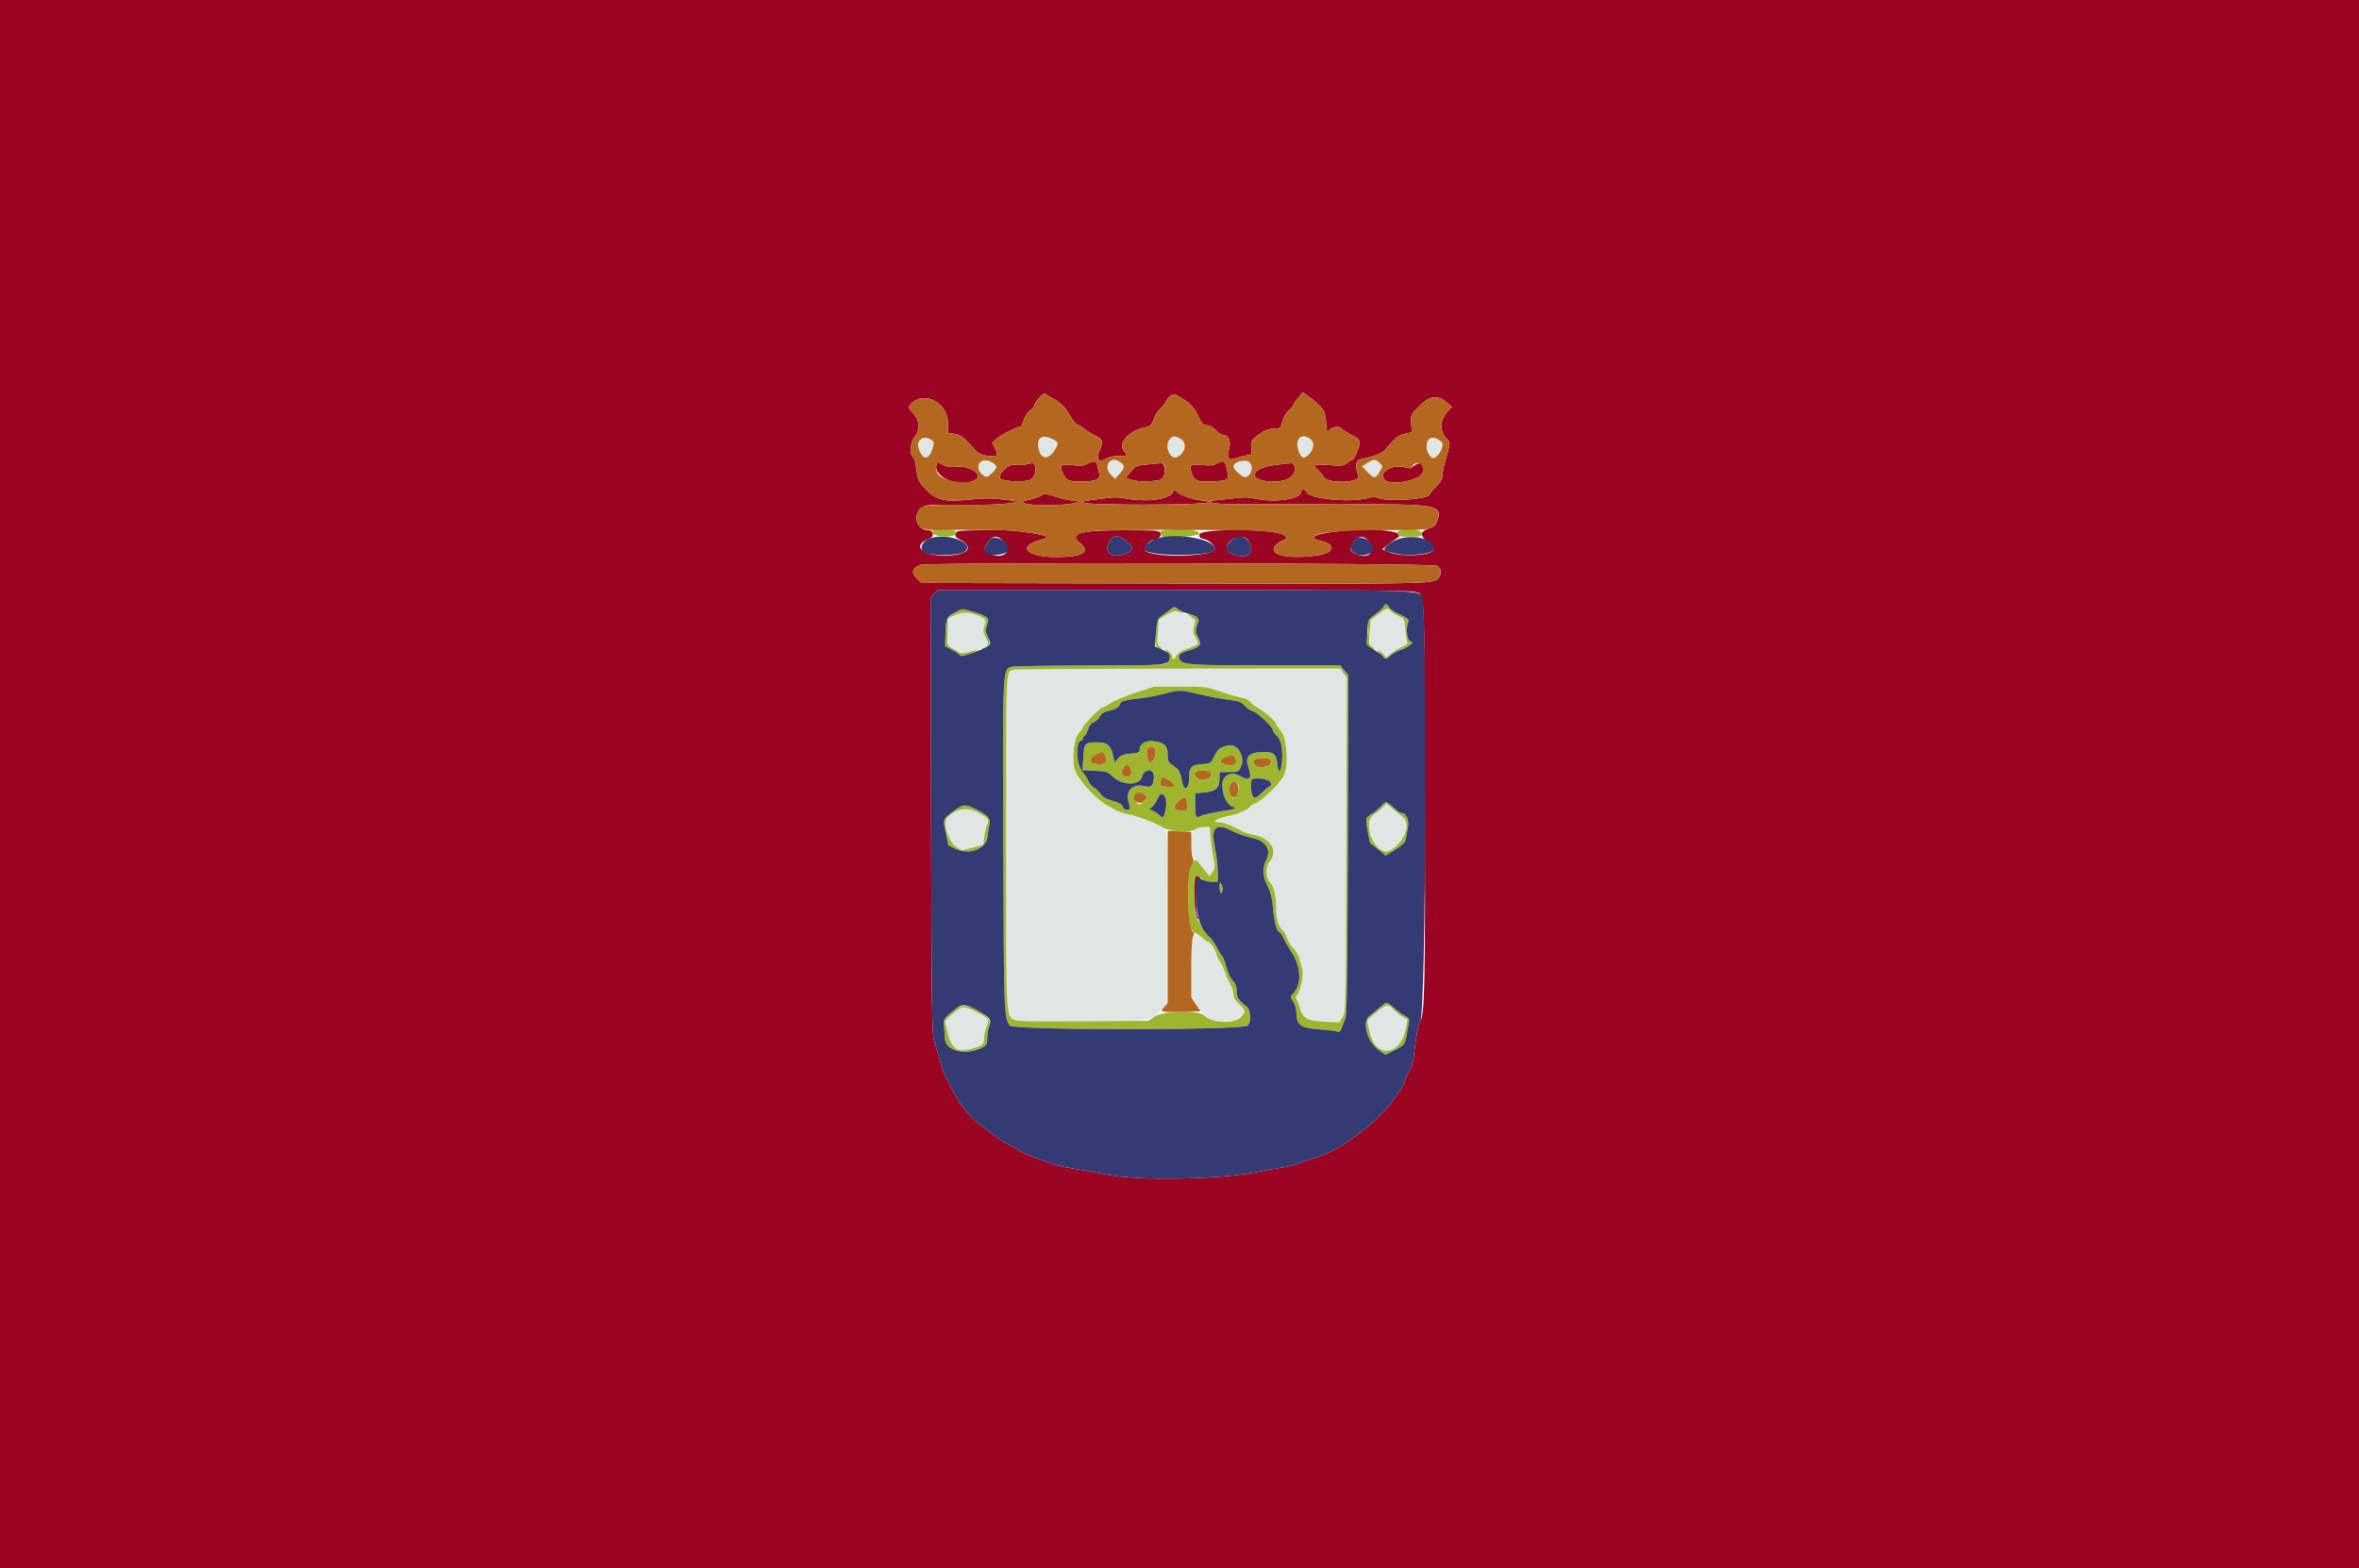 <svg id="svg" version="1.1" xmlns="http://www.w3.org/2000/svg" xmlns:xlink="http://www.w3.org/1999/xlink" width="400" height="266" viewBox="0, 0, 400,266"><g id="svgg"><path id="path0" d="M0.000 133.067 L 0.000 266.134 200.000 266.134 L 400.000 266.134 400.000 133.067 L 400.000 0.000 200.000 0.000 L 0.000 0.000 0.000 133.067 M178.447 67.536 C 179.822 68.233,180.738 69.160,181.532 70.660 C 181.883 71.321,182.409 71.937,182.701 72.029 C 182.994 72.120,183.577 72.483,183.998 72.834 C 184.418 73.185,185.157 73.638,185.639 73.840 C 186.942 74.384,187.141 74.963,186.494 76.333 C 185.773 77.861,186.275 78.617,187.484 77.825 C 187.934 77.530,188.744 77.345,189.643 77.333 C 191.291 77.309,191.254 77.345,190.552 76.453 C 189.517 75.137,191.318 73.145,194.141 72.485 C 195.069 72.269,195.254 72.093,195.628 71.083 C 195.862 70.448,196.294 69.733,196.588 69.495 C 196.881 69.257,197.382 68.625,197.701 68.090 C 198.311 67.069,198.909 66.681,199.425 66.973 C 201.691 68.254,202.320 68.847,203.105 70.442 C 203.813 71.880,204.035 72.122,204.644 72.122 C 205.088 72.122,205.644 72.423,206.121 72.921 C 206.542 73.360,207.030 73.719,207.206 73.719 C 208.289 73.719,208.776 74.684,208.411 76.107 C 207.945 77.923,208.197 78.182,209.873 77.610 C 210.570 77.373,211.403 77.179,211.725 77.179 C 212.259 77.179,212.298 77.077,212.178 76.012 C 212.034 74.730,212.196 74.495,214.050 73.303 C 214.684 72.896,215.451 72.655,216.109 72.655 C 217.131 72.655,217.166 72.623,217.461 71.453 C 217.648 70.708,218.054 70.007,218.529 69.608 C 218.950 69.253,219.295 68.840,219.295 68.689 C 219.295 68.538,219.663 67.995,220.114 67.482 L 220.933 66.549 221.743 67.140 C 224.294 69.004,224.717 69.593,224.835 71.445 C 224.955 73.328,224.988 73.387,225.587 72.788 C 226.042 72.333,227.164 72.254,227.415 72.660 C 227.507 72.809,228.150 73.219,228.845 73.570 C 230.759 74.541,230.844 74.726,230.173 76.479 C 229.858 77.303,229.486 77.977,229.346 77.977 C 229.207 77.977,228.780 78.223,228.399 78.523 C 227.781 79.009,227.479 79.049,225.641 78.889 C 223.006 78.659,222.425 78.839,223.380 79.590 C 223.759 79.888,224.223 80.455,224.412 80.851 C 225.009 82.101,230.847 81.941,230.332 80.688 C 229.729 79.222,229.859 78.050,230.641 77.904 C 232.841 77.494,234.371 76.884,234.945 76.190 C 236.590 74.203,237.089 73.803,238.220 73.563 L 239.388 73.317 239.300 71.835 C 239.214 70.396,239.246 70.318,240.391 69.139 C 242.394 67.078,243.665 66.864,245.372 68.301 L 246.182 68.983 245.407 69.866 C 244.020 71.445,244.052 73.156,245.495 74.599 C 245.944 75.047,245.929 75.163,244.988 78.501 C 244.762 79.301,244.578 80.299,244.578 80.718 C 244.578 81.253,244.261 81.792,243.513 82.533 C 242.927 83.112,242.448 83.687,242.448 83.810 C 242.448 84.661,235.451 85.165,233.672 84.443 C 233.231 84.264,232.702 84.263,232.075 84.441 C 229.070 85.295,221.978 84.626,221.525 83.445 C 221.324 82.921,220.625 82.907,220.625 83.427 C 220.625 84.588,216.532 85.248,213.174 84.630 C 211.172 84.261,211.331 84.262,208.383 84.602 C 207.139 84.746,205.882 84.875,205.589 84.888 L 205.057 84.913 205.589 85.238 C 205.988 85.481,208.624 85.547,216.101 85.500 C 221.590 85.466,226.560 85.446,227.146 85.455 C 227.731 85.465,230.905 85.494,234.198 85.519 C 243.417 85.590,244.550 85.904,243.766 88.171 C 243.433 89.133,243.223 89.338,242.249 89.646 C 240.738 90.124,240.716 90.886,242.181 91.965 C 242.765 92.396,243.214 92.916,243.179 93.121 C 242.985 94.230,237.618 94.561,235.427 93.599 L 234.394 93.145 235.427 92.324 C 235.995 91.872,236.624 91.411,236.823 91.299 C 239.433 89.838,230.522 89.290,224.152 90.520 C 222.529 90.833,222.296 91.405,223.685 91.666 C 226.601 92.213,226.430 93.730,223.402 94.180 C 217.230 95.098,213.757 93.584,217.544 91.625 L 218.322 91.223 217.701 90.754 C 216.235 89.649,203.534 89.566,203.378 90.661 C 203.313 91.119,203.471 91.274,204.160 91.425 C 205.024 91.615,205.963 92.464,205.979 93.071 C 206.018 94.494,194.638 94.660,194.094 93.244 C 193.912 92.770,195.000 91.550,195.604 91.550 C 196.316 91.550,196.987 90.918,196.798 90.426 C 196.654 90.052,196.173 89.974,193.789 89.940 C 183.557 89.796,180.884 90.327,183.081 92.067 C 185.030 93.611,183.614 94.466,179.108 94.466 C 173.992 94.466,172.361 92.650,176.482 91.541 C 177.048 91.388,177.512 91.205,177.512 91.134 C 177.512 90.632,171.976 89.843,168.729 89.882 C 162.428 89.957,162.130 89.985,161.991 90.515 C 161.894 90.885,162.070 91.139,162.615 91.421 C 165.398 92.860,164.159 94.212,160.057 94.212 C 156.125 94.212,154.607 92.477,157.564 91.361 C 158.427 91.035,158.404 89.953,157.533 89.953 C 155.432 89.953,154.610 87.382,156.307 86.121 C 157.024 85.588,157.333 85.565,163.093 85.619 C 166.788 85.654,169.851 85.554,170.991 85.361 L 172.854 85.047 170.193 84.719 C 168.179 84.471,166.885 84.462,164.870 84.683 C 160.364 85.178,158.846 84.876,157.145 83.148 C 155.747 81.727,155.613 81.426,155.291 78.982 C 155.200 78.290,155.020 77.658,154.890 77.578 C 154.173 77.135,154.301 75.089,155.111 74.070 C 156.090 72.838,155.964 71.253,154.790 70.027 C 153.893 69.091,153.911 68.828,154.923 68.107 C 157.291 66.421,160.745 68.610,160.745 71.797 L 160.745 73.406 161.870 73.596 C 162.973 73.783,163.196 73.959,165.450 76.414 C 165.912 76.918,166.470 77.164,167.449 77.294 C 169.141 77.518,169.392 77.281,168.743 76.071 L 168.232 75.116 168.946 74.440 C 169.625 73.796,172.380 72.389,172.960 72.389 C 173.109 72.389,173.380 71.896,173.560 71.294 C 173.748 70.665,174.206 69.965,174.635 69.647 C 175.046 69.343,175.383 68.942,175.383 68.755 C 175.383 68.260,177.033 66.458,177.220 66.748 C 177.307 66.884,177.859 67.238,178.447 67.536 M158.794 78.819 C 158.232 80.966,162.750 82.786,165.280 81.432 C 166.919 80.554,164.407 78.827,161.997 79.174 C 161.175 79.292,160.619 79.201,159.901 78.829 C 158.949 78.335,158.920 78.335,158.794 78.819 M184.330 78.680 C 183.762 78.988,183.196 79.049,182.138 78.916 C 179.854 78.631,179.566 78.816,180.174 80.176 C 180.762 81.488,181.113 81.660,183.260 81.685 C 185.483 81.710,186.658 81.286,186.439 80.538 C 186.348 80.228,186.202 79.584,186.116 79.108 C 185.938 78.133,185.523 78.034,184.330 78.680 M206.254 78.648 C 205.766 78.931,205.121 78.991,203.827 78.874 C 201.810 78.691,201.632 78.826,202.057 80.213 C 202.473 81.568,203.018 81.786,205.636 81.649 C 208.325 81.508,208.420 81.429,208.061 79.641 C 207.756 78.124,207.450 77.955,206.254 78.648 M240.186 78.754 C 239.747 78.986,239.351 79.255,239.307 79.352 C 239.262 79.449,238.843 79.415,238.375 79.277 C 236.168 78.623,233.689 80.049,234.769 81.350 C 235.687 82.457,240.833 81.498,241.220 80.147 C 241.610 78.787,241.192 78.224,240.186 78.754 M173.919 78.768 C 173.480 78.876,172.622 78.907,172.013 78.837 C 171.003 78.721,169.528 80.009,169.528 81.007 C 169.528 81.549,172.686 81.848,174.440 81.471 C 175.267 81.294,175.799 80.024,175.486 78.975 C 175.338 78.480,175.179 78.459,173.919 78.768 M194.584 78.767 C 192.723 78.938,192.585 78.998,191.748 79.992 L 190.867 81.038 191.841 81.391 C 192.939 81.790,196.531 81.686,196.974 81.243 C 197.771 80.446,197.656 78.432,196.820 78.549 C 196.666 78.570,195.660 78.668,194.584 78.767 M216.070 78.877 C 211.637 79.453,211.662 81.737,216.101 81.687 C 218.586 81.659,219.989 80.459,219.427 78.842 C 219.297 78.467,219.228 78.468,216.070 78.877 M198.910 83.403 C 198.450 84.602,195.039 85.166,191.484 84.633 C 188.975 84.256,189.490 84.254,186.076 84.661 C 183.902 84.920,183.431 85.048,183.814 85.273 C 184.541 85.702,203.818 85.668,204.524 85.238 C 205.018 84.936,204.998 84.912,204.248 84.905 C 202.890 84.891,200.307 84.105,199.677 83.513 C 199.139 83.007,199.066 82.997,198.910 83.403 M176.671 83.985 C 176.474 84.179,175.595 84.505,174.717 84.710 C 173.151 85.075,173.135 85.088,173.870 85.389 C 174.898 85.810,180.817 85.749,182.169 85.304 L 183.234 84.953 182.302 84.918 C 181.302 84.882,180.235 84.645,178.267 84.024 C 177.238 83.699,176.966 83.692,176.671 83.985 M191.239 91.952 C 192.391 93.039,192.240 93.464,190.502 94.019 C 188.001 94.819,186.852 93.167,188.581 91.256 C 189.128 90.652,190.142 90.918,191.239 91.952 M170.285 91.984 C 171.615 93.598,170.091 94.883,167.972 93.934 C 166.752 93.388,166.737 93.362,167.167 92.531 C 168.096 90.732,169.107 90.555,170.285 91.984 M211.940 92.166 C 212.894 94.121,211.025 95.007,208.569 93.763 C 207.146 93.042,208.651 90.918,210.477 91.070 C 211.300 91.139,211.518 91.302,211.940 92.166 M232.260 92.055 C 233.279 93.572,232.022 94.798,230.219 94.046 C 228.923 93.505,228.776 93.302,229.151 92.577 C 230.099 90.747,231.252 90.554,232.260 92.055 M243.720 95.957 C 244.449 96.467,244.488 97.495,243.803 98.180 C 242.970 99.013,241.828 99.032,198.076 98.949 L 156.231 98.869 155.377 98.015 C 154.448 97.086,154.677 96.371,156.088 95.794 C 157.204 95.337,243.063 95.496,243.720 95.957 M239.814 100.368 C 241.665 100.984,241.508 98.020,241.605 134.208 C 241.691 166.286,241.575 172.172,240.841 173.120 C 240.540 173.509,240.010 176.279,239.797 178.576 C 239.673 179.913,239.420 180.880,239.031 181.504 C 238.711 182.016,238.328 182.879,238.180 183.421 C 238.032 183.963,237.758 184.562,237.572 184.752 C 237.386 184.941,236.841 185.670,236.361 186.371 C 233.537 190.498,227.059 195.278,222.754 196.410 C 222.096 196.584,221.061 196.950,220.456 197.225 C 219.850 197.499,218.473 197.851,217.395 198.006 C 216.318 198.162,214.657 198.457,213.706 198.661 C 207.369 200.024,193.258 200.321,187.758 199.208 C 186.587 198.971,184.251 198.556,182.568 198.286 C 180.885 198.017,179.029 197.615,178.443 197.393 C 177.858 197.171,176.480 196.665,175.383 196.268 C 174.285 195.871,173.087 195.337,172.721 195.080 C 172.355 194.824,171.520 194.342,170.864 194.011 C 170.209 193.679,169.032 192.915,168.248 192.312 C 167.464 191.710,166.349 190.854,165.769 190.409 C 164.441 189.391,162.806 187.354,161.931 185.629 C 161.560 184.897,160.985 183.853,160.654 183.308 C 160.322 182.764,159.782 181.326,159.455 180.114 C 159.127 178.902,158.659 177.312,158.415 176.580 C 158.011 175.369,157.963 171.934,157.884 138.286 L 157.796 101.322 158.386 100.694 L 158.975 100.067 198.942 100.067 C 227.970 100.067,239.157 100.149,239.814 100.368 M202.706 148.680 C 202.280 149.106,202.515 155.347,202.971 155.723 C 203.372 156.054,203.384 156.032,203.095 155.490 C 202.633 154.622,202.796 148.875,203.280 148.975 C 203.474 149.016,203.557 148.926,203.464 148.776 C 203.270 148.462,202.962 148.424,202.706 148.680 " stroke="none" fill="#9c0423" fill-rule="evenodd"></path><path id="path1" d="M176.338 74.491 C 175.354 75.579,176.570 78.092,177.770 77.449 C 178.348 77.140,179.372 75.682,179.374 75.166 C 179.377 74.314,176.981 73.781,176.338 74.491 M198.422 74.404 C 197.325 75.501,198.408 78.155,199.676 77.476 C 201.058 76.736,201.323 75.000,200.146 74.391 C 199.162 73.882,198.942 73.884,198.422 74.404 M220.250 74.491 C 219.722 75.075,220.031 76.841,220.768 77.453 C 221.306 77.899,222.385 76.925,222.640 75.764 C 222.953 74.340,221.221 73.418,220.250 74.491 M242.349 74.539 C 241.754 75.007,241.719 75.145,241.965 76.050 C 242.539 78.165,243.437 78.327,244.220 76.456 C 244.922 74.775,243.674 73.496,242.349 74.539 M156.038 74.649 C 155.534 75.002,155.503 75.150,155.757 75.978 C 156.401 78.077,157.517 78.111,158.134 76.051 C 158.602 74.491,157.405 73.691,156.038 74.649 M166.184 78.528 C 165.631 79.140,165.965 80.139,166.923 80.738 C 167.399 81.036,168.995 79.837,168.995 79.183 C 168.995 78.238,166.890 77.748,166.184 78.528 M188.216 78.392 C 187.428 78.944,187.470 79.613,188.350 80.493 L 189.076 81.219 189.814 80.392 C 190.826 79.259,190.441 77.977,189.088 77.977 C 188.934 77.977,188.542 78.164,188.216 78.392 M209.914 78.445 C 209.003 79.010,209.001 79.223,209.897 80.158 C 210.778 81.078,211.385 81.105,211.945 80.249 C 213.001 78.638,211.603 77.398,209.914 78.445 M231.833 78.529 L 230.932 79.078 231.947 80.118 C 232.599 80.785,233.065 81.072,233.248 80.919 C 235.224 79.263,234.006 77.204,231.833 78.529 M233.771 104.114 L 232.412 105.141 232.239 107.192 C 232.062 109.281,232.445 110.151,233.553 110.174 C 233.711 110.177,234.122 110.480,234.467 110.848 L 235.095 111.516 235.778 110.896 C 236.153 110.556,236.978 110.054,237.610 109.780 C 238.579 109.362,238.729 109.198,238.569 108.734 C 238.464 108.431,238.327 107.446,238.263 106.544 C 238.155 105.011,238.094 104.882,237.335 104.567 C 236.888 104.382,236.209 103.974,235.826 103.659 L 235.130 103.087 233.771 104.114 M197.671 104.330 C 196.295 105.195,196.379 104.924,196.291 108.780 C 196.277 109.370,196.478 109.615,197.339 110.057 C 197.924 110.358,198.521 110.868,198.666 111.191 C 198.996 111.927,199.142 111.926,199.471 111.186 C 199.638 110.810,200.271 110.398,201.207 110.055 C 203.366 109.263,203.383 109.242,202.751 108.169 C 202.285 107.381,202.242 107.077,202.468 106.188 C 202.785 104.937,202.655 104.786,200.623 104.043 C 198.893 103.411,199.180 103.383,197.671 104.330 M161.876 104.311 L 160.745 104.831 160.698 106.574 C 160.672 107.532,160.642 108.586,160.631 108.916 C 160.618 109.340,160.875 109.646,161.516 109.965 C 162.012 110.213,162.531 110.528,162.667 110.665 C 162.971 110.969,166.840 110.032,167.355 109.530 C 167.651 109.241,167.618 109.002,167.157 108.098 C 166.721 107.244,166.659 106.865,166.868 106.317 C 167.291 105.205,167.192 104.963,166.134 104.512 C 164.450 103.794,163.137 103.732,161.876 104.311 M171.923 113.562 C 170.499 114.085,170.592 112.056,170.592 142.650 C 170.592 162.022,170.681 171.034,170.878 171.599 C 171.460 173.268,171.353 173.254,183.025 173.252 C 195.005 173.250,195.126 173.235,196.829 171.457 L 198.004 170.231 198.004 155.541 C 198.004 143.188,197.944 140.800,197.627 140.537 C 196.957 139.982,192.903 138.409,191.447 138.139 C 190.669 137.996,189.661 137.664,189.207 137.402 C 188.752 137.140,188.030 136.732,187.603 136.494 C 185.562 135.359,182.428 131.748,182.137 130.196 C 181.756 128.165,182.164 125.123,182.924 124.330 C 183.314 123.923,183.633 123.468,183.633 123.319 C 183.633 122.976,186.542 120.027,186.879 120.027 C 187.017 120.027,187.630 119.692,188.242 119.283 C 188.854 118.874,190.792 118.066,192.548 117.487 L 195.742 116.434 200.133 116.434 C 204.377 116.434,204.605 116.462,206.919 117.274 C 208.237 117.736,209.823 118.195,210.445 118.295 C 211.149 118.408,211.754 118.704,212.051 119.082 C 212.314 119.416,212.943 119.897,213.450 120.153 C 214.430 120.647,216.367 122.377,216.367 122.758 C 216.367 122.883,216.756 123.470,217.232 124.061 C 218.287 125.374,218.540 129.996,217.647 131.626 C 216.925 132.945,214.169 135.673,213.115 136.114 C 212.582 136.337,212.069 136.642,211.976 136.793 C 211.723 137.203,209.974 138.033,208.916 138.246 C 206.229 138.787,205.070 139.454,206.819 139.454 C 207.421 139.454,209.903 140.442,210.512 140.924 C 210.732 141.097,211.666 141.394,212.589 141.584 C 215.512 142.184,216.753 144.253,215.303 146.108 C 214.601 147.005,214.600 148.757,215.301 149.565 C 216.030 150.406,216.364 151.767,216.366 153.901 C 216.367 155.776,216.778 157.165,217.510 157.772 C 217.745 157.967,218.078 158.566,218.250 159.103 C 218.423 159.640,218.907 160.422,219.326 160.841 C 219.745 161.260,220.216 162.098,220.371 162.704 C 220.527 163.310,220.746 164.100,220.858 164.459 C 221.101 165.242,220.481 168.150,219.944 168.746 C 219.719 168.995,219.664 169.262,219.808 169.411 C 219.940 169.549,220.217 170.259,220.423 170.991 C 220.910 172.723,221.779 173.174,224.865 173.297 L 227.109 173.387 227.660 172.455 C 228.206 171.531,228.211 171.289,228.288 143.237 L 228.366 114.951 227.804 114.162 L 227.243 113.373 199.782 113.394 C 184.679 113.406,172.142 113.481,171.923 113.562 M234.569 136.828 C 234.292 137.135,233.552 137.741,232.926 138.173 C 230.770 139.660,233.388 145.462,235.665 144.243 C 238.118 142.930,239.344 139.715,237.834 138.553 C 237.433 138.244,236.647 137.603,236.089 137.129 L 235.073 136.268 234.569 136.828 M161.988 137.702 C 160.157 138.810,160.148 138.834,160.640 141.016 C 161.037 142.770,161.170 143.008,162.087 143.586 L 163.097 144.224 164.915 143.757 L 166.733 143.290 166.904 141.971 C 166.998 141.246,167.209 140.313,167.372 139.898 C 167.738 138.967,167.679 138.871,166.235 138.024 C 164.554 137.040,163.245 136.940,161.988 137.702 M202.587 140.667 C 201.568 141.381,201.714 144.865,202.810 145.960 C 203.258 146.407,203.959 147.184,204.369 147.687 L 205.114 148.600 205.600 147.858 C 206.045 147.179,206.056 146.964,205.736 145.348 C 205.543 144.375,205.331 142.831,205.265 141.916 L 205.144 140.253 204.162 140.253 C 203.621 140.253,202.913 140.439,202.587 140.667 M202.272 158.865 C 202.110 159.166,201.996 161.412,201.996 164.285 L 201.996 169.190 203.050 170.743 C 204.359 172.671,205.058 173.048,207.608 173.198 C 210.733 173.382,211.983 171.932,210.113 170.290 C 209.434 169.694,209.182 169.254,209.182 168.667 C 209.182 168.223,208.951 167.487,208.669 167.031 C 208.387 166.574,207.955 165.602,207.710 164.870 C 207.464 164.138,207.090 163.344,206.879 163.105 C 206.668 162.866,206.380 162.255,206.240 161.747 C 205.972 160.779,205.175 159.681,204.739 159.681 C 204.599 159.681,204.203 159.381,203.859 159.015 C 203.109 158.217,202.642 158.172,202.272 158.865 M233.888 171.276 C 233.253 171.796,232.514 172.402,232.245 172.623 C 231.740 173.036,231.742 173.092,232.361 175.451 C 233.411 179.458,237.403 178.973,238.292 174.730 L 238.664 172.957 237.691 172.343 C 237.156 172.005,236.551 171.527,236.345 171.279 C 235.520 170.284,235.098 170.284,233.888 171.276 M161.606 171.890 L 160.228 173.120 160.587 174.717 C 161.288 177.838,162.177 178.532,164.649 177.888 C 166.551 177.392,166.866 177.131,166.866 176.048 C 166.866 175.571,167.045 174.754,167.263 174.232 C 167.786 172.979,167.649 172.722,165.991 171.855 C 163.389 170.493,163.169 170.494,161.606 171.890 " stroke="none" fill="#dfe6e4" fill-rule="evenodd"></path><path id="path2" d="M158.534 89.858 C 157.309 90.215,158.209 90.884,160.020 90.964 C 161.712 91.038,162.585 90.640,162.004 90.059 C 161.798 89.853,159.090 89.697,158.534 89.858 M197.782 89.883 C 196.883 89.964,196.663 90.075,196.784 90.391 C 196.870 90.613,196.939 90.845,196.939 90.907 C 196.939 91.355,203.275 90.977,203.395 90.521 C 203.522 90.034,201.274 89.584,199.468 89.736 C 199.175 89.760,198.416 89.827,197.782 89.883 M237.968 89.903 C 237.065 89.968,236.849 90.074,236.970 90.391 C 237.056 90.613,237.126 90.845,237.126 90.907 C 237.126 90.968,238.024 91.018,239.122 91.018 C 240.903 91.018,241.118 90.964,241.118 90.514 C 241.118 89.954,240.075 89.752,237.968 89.903 M234.637 102.853 C 234.555 103.069,233.880 103.681,233.139 104.214 C 231.889 105.111,231.802 105.246,231.951 106.042 C 232.040 106.515,231.972 107.425,231.799 108.065 C 231.480 109.252,231.999 110.193,232.964 110.174 C 233.130 110.170,232.996 109.960,232.666 109.705 C 232.104 109.273,232.076 109.111,232.238 107.193 L 232.412 105.143 233.817 104.092 C 235.150 103.094,235.244 103.065,235.650 103.513 C 235.885 103.772,236.543 104.195,237.112 104.452 C 238.128 104.910,238.150 104.950,238.263 106.551 C 238.327 107.449,238.464 108.431,238.569 108.734 C 238.729 109.198,238.579 109.362,237.610 109.780 C 236.978 110.054,236.153 110.556,235.778 110.896 L 235.095 111.516 234.467 110.848 C 234.122 110.480,233.731 110.180,233.599 110.180 C 233.467 110.180,233.728 110.549,234.180 111.000 L 235.000 111.821 235.809 111.140 C 236.254 110.766,237.072 110.337,237.628 110.188 C 238.566 109.935,239.945 108.849,239.328 108.849 C 238.600 108.849,238.279 106.637,238.824 105.381 C 238.957 105.075,238.603 104.791,237.402 104.239 C 236.522 103.836,235.677 103.270,235.523 102.983 C 235.192 102.364,234.845 102.313,234.637 102.853 M197.706 103.870 L 196.210 104.908 196.024 107.201 C 195.861 109.216,195.895 109.536,196.307 109.837 C 197.011 110.352,197.347 110.249,196.710 109.714 C 196.205 109.290,196.170 109.062,196.322 107.161 L 196.488 105.074 197.712 104.298 C 198.385 103.871,199.115 103.575,199.335 103.639 C 200.930 104.111,201.079 104.116,200.272 103.668 C 199.836 103.427,199.417 103.139,199.341 103.030 C 199.264 102.920,198.529 103.298,197.706 103.870 M161.943 103.861 C 160.522 104.616,160.405 104.870,160.321 107.406 L 160.249 109.582 161.541 110.286 C 162.252 110.673,162.873 111.080,162.920 111.191 C 162.968 111.302,163.726 111.127,164.604 110.802 C 166.432 110.126,166.299 110.018,164.295 110.552 C 163.435 110.781,162.826 110.824,162.670 110.667 C 162.532 110.529,162.012 110.213,161.516 109.965 C 160.875 109.646,160.618 109.340,160.631 108.916 C 160.642 108.586,160.672 107.532,160.698 106.572 L 160.745 104.827 161.942 104.298 C 163.254 103.717,164.384 103.776,166.134 104.516 C 167.192 104.963,167.291 105.205,166.868 106.317 C 166.660 106.863,166.720 107.241,167.144 108.073 C 167.728 109.218,167.659 109.557,166.773 109.915 C 166.382 110.073,166.336 110.151,166.625 110.163 C 167.640 110.203,168.057 109.217,167.525 108.035 C 167.101 107.096,167.082 106.830,167.379 106.009 C 167.820 104.790,167.577 104.548,165.175 103.816 C 163.019 103.159,163.271 103.156,161.943 103.861 M201.906 104.574 C 202.719 105.070,202.738 105.122,202.474 106.162 C 202.241 107.081,202.281 107.374,202.751 108.169 C 203.383 109.242,203.366 109.263,201.207 110.055 C 200.271 110.398,199.638 110.810,199.471 111.186 C 199.180 111.841,198.802 111.973,198.802 111.418 C 198.802 111.037,197.977 110.180,197.610 110.180 C 197.489 110.180,197.624 110.389,197.909 110.645 C 198.492 111.169,198.442 112.007,197.798 112.508 C 197.471 112.763,194.426 112.847,184.846 112.868 C 177.958 112.882,172.023 112.975,171.657 113.075 C 169.974 113.532,170.042 112.177,170.131 143.313 C 170.213 172.253,170.223 172.550,171.234 173.931 C 171.828 174.742,210.662 174.747,211.558 173.936 C 212.235 173.323,212.102 171.231,211.349 170.659 C 210.010 169.643,209.714 169.183,209.714 168.117 C 209.714 167.318,209.537 166.843,209.047 166.333 C 208.676 165.946,208.199 164.938,207.971 164.064 C 207.745 163.198,207.401 162.307,207.205 162.084 C 207.009 161.860,206.607 161.198,206.311 160.612 C 206.016 160.027,205.451 159.248,205.056 158.882 C 204.661 158.516,204.053 157.657,203.705 156.972 C 203.356 156.287,202.949 155.651,202.799 155.559 C 202.440 155.336,202.437 148.857,202.797 148.634 C 202.945 148.543,203.380 148.716,203.764 149.018 C 204.197 149.358,204.855 149.568,205.492 149.568 L 206.520 149.568 206.501 148.037 C 206.490 147.196,206.379 145.908,206.255 145.176 C 206.130 144.444,205.942 143.330,205.838 142.700 C 205.441 140.308,206.434 139.653,208.683 140.824 C 209.562 141.281,211.076 141.822,212.047 142.026 C 214.685 142.579,215.658 144.057,214.653 145.984 C 214.032 147.174,214.137 148.765,214.933 150.260 C 215.448 151.226,215.683 152.183,215.844 153.959 C 216.067 156.430,216.503 158.084,216.930 158.084 C 217.064 158.084,217.379 158.533,217.628 159.082 C 217.878 159.631,218.420 160.588,218.832 161.208 C 220.627 163.908,220.806 166.720,219.295 168.463 C 218.768 169.071,218.768 169.074,219.297 169.930 C 219.599 170.420,219.827 171.254,219.827 171.873 C 219.827 173.827,220.566 174.343,223.699 174.580 C 225.155 174.689,226.540 174.861,226.775 174.962 C 227.085 175.094,227.280 174.938,227.484 174.398 C 227.639 173.988,227.925 173.234,228.119 172.721 C 228.404 171.972,228.488 166.186,228.550 143.145 L 228.628 114.500 227.929 113.671 L 227.231 112.841 214.680 112.840 C 201.690 112.838,200.305 112.737,199.998 111.771 C 199.753 110.999,200.010 110.763,201.588 110.304 C 203.546 109.735,203.834 109.338,203.177 108.119 C 202.662 107.163,202.627 106.277,203.084 105.802 C 203.526 105.342,203.337 104.876,202.541 104.465 C 201.411 103.880,200.909 103.966,201.906 104.574 M227.804 114.162 L 228.366 114.951 228.288 143.237 C 228.211 171.289,228.206 171.531,227.660 172.455 L 227.109 173.387 224.865 173.297 C 221.779 173.174,220.910 172.723,220.423 170.991 C 220.217 170.259,219.940 169.549,219.808 169.411 C 219.664 169.262,219.719 168.995,219.944 168.746 C 220.481 168.150,221.101 165.242,220.858 164.459 C 220.746 164.100,220.527 163.310,220.371 162.704 C 220.216 162.098,219.745 161.260,219.326 160.841 C 218.907 160.422,218.423 159.640,218.250 159.103 C 218.078 158.566,217.745 157.967,217.510 157.772 C 216.778 157.165,216.367 155.776,216.366 153.901 C 216.364 151.767,216.030 150.406,215.301 149.565 C 214.600 148.757,214.601 147.005,215.303 146.108 C 216.753 144.253,215.512 142.184,212.589 141.584 C 211.666 141.394,210.732 141.097,210.512 140.924 C 209.903 140.442,207.421 139.454,206.819 139.454 C 205.070 139.454,206.229 138.787,208.916 138.246 C 209.974 138.033,211.723 137.203,211.976 136.793 C 212.069 136.642,212.582 136.337,213.115 136.114 C 214.169 135.673,216.925 132.945,217.647 131.626 C 218.540 129.996,218.287 125.374,217.232 124.061 C 216.756 123.470,216.367 122.883,216.367 122.758 C 216.367 122.377,214.430 120.647,213.450 120.153 C 212.943 119.897,212.314 119.416,212.051 119.082 C 211.754 118.704,211.149 118.408,210.445 118.295 C 209.823 118.195,208.237 117.736,206.919 117.274 C 204.605 116.462,204.377 116.434,200.133 116.434 L 195.742 116.434 192.548 117.487 C 190.792 118.066,188.854 118.874,188.242 119.283 C 187.630 119.692,187.017 120.027,186.879 120.027 C 186.542 120.027,183.633 122.976,183.633 123.319 C 183.633 123.468,183.314 123.923,182.924 124.330 C 182.164 125.123,181.756 128.165,182.137 130.196 C 182.428 131.748,185.562 135.359,187.603 136.494 C 188.030 136.732,188.749 137.139,189.200 137.399 C 189.651 137.659,190.643 137.990,191.405 138.134 C 193.022 138.441,195.802 139.499,197.386 140.411 C 198.717 141.177,201.762 141.312,202.646 140.644 C 202.930 140.429,203.608 140.253,204.153 140.253 L 205.144 140.253 205.265 141.916 C 205.331 142.831,205.543 144.375,205.736 145.348 C 206.056 146.964,206.045 147.179,205.600 147.858 L 205.114 148.600 204.420 147.775 C 204.038 147.321,203.526 146.670,203.281 146.329 C 202.212 144.836,201.464 147.177,201.464 152.018 C 201.464 156.383,201.780 158.020,202.668 158.242 C 203.003 158.326,203.548 158.684,203.880 159.038 C 204.212 159.391,204.599 159.681,204.739 159.681 C 205.175 159.681,205.972 160.779,206.240 161.747 C 206.380 162.255,206.668 162.866,206.879 163.105 C 207.090 163.344,207.464 164.138,207.710 164.870 C 207.955 165.602,208.387 166.574,208.669 167.031 C 208.951 167.487,209.182 168.223,209.182 168.667 C 209.182 169.254,209.434 169.694,210.113 170.290 C 211.223 171.264,211.268 171.675,210.367 172.576 C 209.265 173.678,205.362 173.426,204.108 172.172 C 203.194 171.258,197.297 171.413,195.823 172.389 L 194.717 173.120 183.656 173.198 C 175.003 173.259,172.455 173.201,171.952 172.932 C 170.555 172.185,170.592 173.017,170.592 142.698 C 170.592 112.052,170.499 114.085,171.923 113.562 C 172.142 113.481,184.679 113.406,199.782 113.394 L 227.243 113.373 227.804 114.162 M203.419 117.755 C 204.905 118.115,207.077 118.524,208.244 118.663 C 210.038 118.877,210.461 119.025,210.971 119.618 C 211.303 120.004,211.954 120.452,212.419 120.614 C 213.372 120.946,215.835 123.294,215.835 123.870 C 215.835 124.077,216.135 124.482,216.502 124.770 C 217.271 125.376,217.635 127.588,217.316 129.715 C 217.089 131.232,216.751 131.104,216.563 129.430 C 216.377 127.785,215.879 127.435,213.867 127.534 C 211.696 127.641,211.075 128.389,211.691 130.157 C 212.362 132.085,211.899 132.548,210.246 131.603 C 208.675 130.705,207.176 131.531,207.245 133.258 C 207.314 134.982,208.037 136.443,209.004 136.812 C 209.810 137.119,209.723 137.154,207.028 137.597 C 205.477 137.852,203.940 138.204,203.612 138.380 C 202.773 138.829,202.661 138.600,202.661 136.439 L 202.661 134.531 204.165 134.397 C 206.134 134.221,206.786 133.648,206.786 132.094 L 206.786 130.938 208.376 130.938 C 209.877 130.938,209.990 130.893,210.383 130.133 C 211.239 128.476,209.873 126.037,208.300 126.415 C 206.779 126.780,206.489 127.001,205.900 128.246 C 205.365 129.376,205.233 129.480,204.256 129.545 C 201.904 129.702,201.614 130.000,201.603 132.262 C 201.596 133.707,200.796 134.171,200.528 132.885 C 200.096 130.805,199.947 130.516,198.994 129.896 C 198.078 129.300,198.004 129.157,198.004 127.972 C 198.004 126.457,197.392 125.897,195.503 125.684 C 194.224 125.540,193.214 126.200,193.214 127.179 C 193.214 127.594,192.958 127.700,191.705 127.804 C 190.490 127.904,190.077 128.067,189.588 128.636 L 188.980 129.343 188.811 128.442 C 188.443 126.482,187.805 125.881,186.098 125.886 C 183.944 125.891,183.834 126.011,183.691 128.489 L 183.568 130.613 185.663 130.719 C 187.592 130.817,187.829 130.893,188.654 131.683 C 190.264 133.224,193.162 133.295,193.601 131.804 C 194.082 130.171,195.841 130.285,195.657 131.937 C 195.497 133.374,195.249 133.582,194.017 133.305 C 192.014 132.855,190.808 134.104,191.367 136.052 C 191.711 137.251,191.693 137.325,191.060 137.325 C 190.724 137.325,190.446 137.111,190.362 136.787 C 190.259 136.396,189.779 136.122,188.611 135.789 C 187.415 135.447,186.895 135.145,186.585 134.611 C 186.355 134.216,185.890 133.767,185.551 133.613 C 185.213 133.458,184.769 132.943,184.564 132.468 C 184.360 131.992,183.893 131.262,183.526 130.844 C 182.451 129.621,182.337 125.615,183.377 125.615 C 183.518 125.615,183.633 125.436,183.633 125.216 C 183.633 124.997,183.748 124.817,183.888 124.817 C 184.029 124.817,184.280 124.362,184.447 123.806 C 184.652 123.120,184.985 122.691,185.481 122.471 C 185.883 122.293,186.347 121.853,186.510 121.493 C 186.683 121.115,187.120 120.771,187.549 120.678 C 188.949 120.372,189.736 119.969,189.892 119.479 C 190.086 118.867,190.386 118.776,193.347 118.430 C 194.664 118.276,196.520 117.922,197.472 117.643 C 199.757 116.974,200.240 116.983,203.419 117.755 M195.666 126.821 C 196.136 127.001,195.969 128.665,195.436 129.108 C 194.936 129.523,194.650 129.186,194.465 127.960 C 194.298 126.855,194.718 126.457,195.666 126.821 M187.399 128.127 C 187.839 129.091,187.520 129.607,186.486 129.607 C 184.672 129.607,184.368 128.744,185.895 127.927 C 186.958 127.358,187.055 127.371,187.399 128.127 M209.464 128.574 C 209.949 129.480,209.240 130.003,207.942 129.696 C 206.665 129.394,206.625 128.830,207.851 128.387 C 209.112 127.932,209.121 127.933,209.464 128.574 M215.303 128.806 C 215.970 129.231,215.268 129.994,214.120 130.091 C 212.995 130.186,212.184 129.494,212.696 128.876 C 213.021 128.485,214.727 128.439,215.303 128.806 M191.657 130.256 C 192.028 131.070,191.789 131.737,191.125 131.737 C 190.238 131.737,189.920 131.072,190.432 130.291 C 190.991 129.438,191.281 129.429,191.657 130.256 M205.151 130.908 C 205.829 131.338,205.036 132.269,203.992 132.269 C 203.067 132.269,202.310 131.507,202.665 130.933 C 202.863 130.613,204.656 130.595,205.151 130.908 M198.172 132.291 C 199.483 133.100,199.369 133.652,197.937 133.433 C 196.549 133.220,196.611 133.275,196.822 132.433 C 197.033 131.594,197.044 131.593,198.172 132.291 M215.408 132.629 C 215.646 133.028,215.602 133.180,215.175 133.427 C 214.886 133.595,214.287 134.107,213.845 134.564 C 212.782 135.664,212.269 135.435,212.153 133.811 C 212.103 133.122,212.144 132.428,212.243 132.267 C 212.550 131.771,215.069 132.059,215.408 132.629 M209.684 132.844 C 210.107 133.108,210.141 133.293,209.917 134.108 C 209.469 135.737,208.822 135.802,208.531 134.248 C 208.277 132.893,208.780 132.280,209.684 132.844 M194.138 134.812 C 194.653 135.201,194.648 135.224,193.880 135.883 C 193.146 136.514,193.073 136.527,192.755 136.092 C 191.819 134.812,192.862 133.847,194.138 134.812 M197.317 134.826 C 197.810 135.015,197.898 136.871,197.468 138.002 L 197.197 138.713 196.288 138.019 C 195.787 137.638,195.220 137.322,195.028 137.317 C 194.810 137.312,194.854 137.206,195.145 137.037 C 195.402 136.887,195.854 136.292,196.148 135.714 C 196.731 134.572,196.706 134.591,197.317 134.826 M201.320 136.162 C 201.548 137.377,201.305 137.619,200.060 137.417 C 198.881 137.225,198.828 136.940,199.784 135.943 C 200.735 134.949,201.102 135.002,201.320 136.162 M234.133 136.764 C 233.756 137.187,233.081 137.749,232.634 138.014 C 232.186 138.278,231.756 138.660,231.679 138.862 C 231.557 139.180,232.198 142.912,232.395 143.036 C 232.436 143.061,233.032 143.533,233.722 144.085 L 234.975 145.089 236.588 144.094 C 237.564 143.491,238.241 142.878,238.304 142.540 C 238.361 142.234,238.540 141.334,238.703 140.542 C 239.005 139.072,238.477 137.858,237.534 137.858 C 237.370 137.858,236.792 137.438,236.249 136.926 C 235.055 135.799,234.996 135.795,234.133 136.764 M237.834 138.553 C 239.344 139.715,238.118 142.930,235.665 144.243 C 233.388 145.462,230.770 139.660,232.926 138.173 C 233.552 137.741,234.292 137.135,234.569 136.828 L 235.073 136.268 236.089 137.129 C 236.647 137.603,237.433 138.244,237.834 138.553 M161.628 137.602 C 159.813 138.978,159.852 138.866,160.372 141.287 L 160.824 143.392 162.051 143.967 C 164.448 145.090,167.277 143.954,167.480 141.789 C 167.552 141.017,167.694 140.072,167.795 139.687 C 168.023 138.826,167.405 138.184,165.407 137.206 C 163.601 136.322,163.272 136.357,161.628 137.602 M166.235 138.024 C 167.679 138.871,167.738 138.967,167.372 139.898 C 167.209 140.313,166.998 141.246,166.904 141.971 L 166.733 143.290 164.915 143.757 L 163.097 144.224 162.087 143.586 C 160.857 142.810,159.827 139.460,160.586 138.701 C 162.278 137.009,164.124 136.788,166.235 138.024 M206.791 150.432 C 206.788 150.981,206.906 151.430,207.053 151.430 C 207.392 151.430,207.392 150.358,207.053 149.834 C 206.861 149.537,206.794 149.690,206.791 150.432 M233.865 170.925 C 233.328 171.401,232.574 172.031,232.190 172.326 C 230.864 173.343,231.896 176.861,233.912 178.195 L 234.943 178.877 236.562 178.060 C 238.218 177.224,238.239 177.193,238.570 175.116 C 238.652 174.604,238.793 173.858,238.884 173.458 C 239.025 172.834,238.925 172.664,238.177 172.260 C 237.698 172.002,236.881 171.401,236.362 170.925 C 235.843 170.449,235.288 170.060,235.130 170.060 C 234.971 170.060,234.402 170.449,233.865 170.925 M162.052 171.072 C 160.067 172.670,159.872 172.956,160.045 174.005 C 160.134 174.543,160.208 175.470,160.210 176.066 C 160.216 178.244,163.767 179.110,166.627 177.631 C 167.290 177.288,167.399 177.077,167.399 176.126 C 167.399 175.519,167.544 174.618,167.722 174.126 C 168.496 171.987,163.953 169.541,162.052 171.072 M236.345 171.279 C 236.551 171.527,237.156 172.005,237.691 172.343 L 238.664 172.957 238.292 174.730 C 237.403 178.973,233.411 179.458,232.361 175.451 C 231.742 173.092,231.740 173.036,232.245 172.623 C 232.514 172.402,233.253 171.796,233.888 171.276 C 235.098 170.284,235.520 170.284,236.345 171.279 M165.991 171.855 C 167.649 172.722,167.786 172.979,167.263 174.232 C 167.045 174.754,166.866 175.571,166.866 176.048 C 166.866 177.131,166.551 177.392,164.649 177.888 C 162.177 178.532,161.288 177.838,160.587 174.717 L 160.228 173.120 161.606 171.890 C 163.169 170.494,163.389 170.493,165.991 171.855 " stroke="none" fill="#9db62e" fill-rule="evenodd"></path><path id="path3" d="M188.581 91.256 C 186.852 93.167,188.001 94.819,190.502 94.019 C 192.240 93.464,192.391 93.039,191.239 91.952 C 190.142 90.918,189.128 90.652,188.581 91.256 M157.538 91.345 C 156.414 91.793,155.873 92.991,156.527 93.583 C 157.297 94.279,162.433 94.296,163.486 93.606 C 165.703 92.153,160.486 90.170,157.538 91.345 M167.873 91.484 C 167.442 91.978,166.866 93.003,166.866 93.276 C 166.866 94.372,170.537 94.368,170.958 93.271 C 171.407 92.100,168.702 90.533,167.873 91.484 M195.933 91.399 C 194.813 91.805,193.894 92.722,194.092 93.237 C 194.522 94.357,205.465 94.393,205.894 93.276 C 206.573 91.505,199.375 90.149,195.933 91.399 M208.835 91.603 C 207.772 92.568,207.680 93.313,208.569 93.763 C 211.025 95.007,212.894 94.121,211.940 92.166 C 211.305 90.866,209.923 90.615,208.835 91.603 M229.894 91.471 C 228.623 92.927,228.683 93.404,230.219 94.046 C 231.148 94.434,232.868 93.859,232.868 93.160 C 232.868 91.819,230.677 90.575,229.894 91.471 M235.822 92.062 C 234.195 93.276,234.282 93.407,237.067 93.955 C 239.360 94.406,243.259 93.846,243.239 93.068 C 243.186 91.008,238.151 90.325,235.822 92.062 M158.386 100.694 L 157.796 101.322 157.884 138.286 C 157.963 171.934,158.011 175.369,158.415 176.580 C 158.659 177.312,159.127 178.902,159.455 180.114 C 159.782 181.326,160.322 182.764,160.654 183.308 C 160.985 183.853,161.560 184.897,161.931 185.629 C 162.806 187.354,164.441 189.391,165.769 190.409 C 166.349 190.854,167.464 191.710,168.248 192.312 C 169.032 192.915,170.209 193.679,170.864 194.011 C 171.520 194.342,172.355 194.824,172.721 195.080 C 173.087 195.337,174.285 195.871,175.383 196.268 C 176.480 196.665,177.858 197.171,178.443 197.393 C 179.029 197.615,180.885 198.017,182.568 198.286 C 184.251 198.556,186.587 198.971,187.758 199.208 C 193.258 200.321,207.369 200.024,213.706 198.661 C 214.657 198.457,216.318 198.162,217.395 198.006 C 218.473 197.851,219.850 197.499,220.456 197.225 C 221.061 196.950,222.096 196.584,222.754 196.410 C 227.059 195.278,233.537 190.498,236.361 186.371 C 236.841 185.670,237.386 184.941,237.572 184.752 C 237.758 184.562,238.032 183.963,238.180 183.421 C 238.328 182.879,238.711 182.016,239.031 181.504 C 239.420 180.880,239.673 179.913,239.797 178.576 C 240.010 176.279,240.540 173.509,240.841 173.120 C 241.793 171.891,242.062 101.926,241.118 101.042 C 240.085 100.076,239.681 100.067,198.942 100.067 L 158.975 100.067 158.386 100.694 M235.523 102.983 C 235.677 103.270,236.522 103.836,237.402 104.239 C 238.603 104.791,238.957 105.075,238.824 105.381 C 238.279 106.637,238.600 108.849,239.328 108.849 C 239.945 108.849,238.566 109.935,237.628 110.188 C 237.072 110.337,236.238 110.779,235.774 111.169 C 234.951 111.862,234.923 111.867,234.558 111.362 C 234.352 111.078,233.619 110.540,232.927 110.168 C 231.893 109.610,231.683 109.374,231.746 108.837 C 231.788 108.478,231.852 107.484,231.889 106.629 C 231.955 105.108,231.983 105.056,233.223 104.156 C 233.920 103.650,234.557 103.062,234.639 102.849 C 234.845 102.312,235.192 102.365,235.523 102.983 M201.286 104.020 C 202.991 104.450,203.517 104.928,203.130 105.695 C 202.623 106.702,202.631 107.100,203.177 108.115 C 203.834 109.339,203.547 109.734,201.588 110.304 C 200.010 110.763,199.753 110.999,199.998 111.771 C 200.305 112.737,201.690 112.838,214.680 112.840 L 227.231 112.841 227.929 113.671 L 228.628 114.500 228.550 143.145 C 228.488 166.186,228.404 171.972,228.119 172.721 C 227.925 173.234,227.639 173.988,227.484 174.398 C 227.280 174.938,227.085 175.094,226.775 174.962 C 226.540 174.861,225.155 174.689,223.699 174.580 C 220.566 174.343,219.827 173.827,219.827 171.873 C 219.827 171.254,219.599 170.420,219.297 169.930 C 218.768 169.074,218.768 169.071,219.295 168.463 C 220.806 166.720,220.627 163.908,218.832 161.208 C 218.420 160.588,217.878 159.631,217.628 159.082 C 217.379 158.533,217.064 158.084,216.930 158.084 C 216.503 158.084,216.067 156.430,215.844 153.959 C 215.683 152.183,215.448 151.226,214.933 150.260 C 214.137 148.765,214.032 147.174,214.653 145.984 C 215.658 144.057,214.685 142.579,212.047 142.026 C 211.076 141.822,209.562 141.281,208.683 140.824 C 206.434 139.653,205.441 140.308,205.838 142.700 C 205.942 143.330,206.130 144.444,206.255 145.176 C 206.379 145.908,206.490 147.196,206.501 148.037 L 206.520 149.568 205.576 149.568 C 205.056 149.568,204.293 149.393,203.879 149.179 C 202.839 148.641,202.794 148.755,202.794 151.982 C 202.794 155.177,203.558 157.515,205.049 158.882 C 205.447 159.248,206.016 160.027,206.311 160.612 C 206.607 161.198,207.009 161.860,207.205 162.084 C 207.401 162.307,207.745 163.198,207.971 164.064 C 208.199 164.938,208.676 165.946,209.047 166.333 C 209.537 166.843,209.714 167.318,209.714 168.117 C 209.714 169.183,210.010 169.643,211.349 170.659 C 212.102 171.231,212.235 173.323,211.558 173.936 C 210.662 174.747,171.828 174.742,171.234 173.931 C 170.223 172.550,170.213 172.253,170.131 143.313 C 170.042 112.177,169.974 113.532,171.657 113.075 C 172.023 112.975,177.958 112.882,184.846 112.868 C 198.036 112.840,198.047 112.839,198.329 111.636 C 198.481 110.987,198.118 110.612,196.809 110.065 L 195.827 109.654 196.008 107.322 C 196.159 105.378,196.282 104.924,196.749 104.591 C 197.057 104.371,197.733 103.884,198.252 103.508 C 199.147 102.859,199.220 102.848,199.686 103.283 C 199.957 103.534,200.677 103.866,201.286 104.020 M165.175 103.816 C 167.577 104.548,167.820 104.790,167.379 106.009 C 167.081 106.831,167.101 107.096,167.530 108.046 C 167.973 109.030,167.981 109.179,167.611 109.549 C 167.143 110.017,162.874 111.515,162.874 111.211 C 162.874 111.101,162.284 110.690,161.562 110.297 L 160.249 109.582 160.321 107.406 C 160.405 104.870,160.522 104.616,161.943 103.861 C 163.271 103.156,163.019 103.159,165.175 103.816 M197.472 117.643 C 196.520 117.922,194.664 118.276,193.347 118.430 C 190.386 118.776,190.086 118.867,189.892 119.479 C 189.736 119.969,188.949 120.372,187.549 120.678 C 187.120 120.771,186.683 121.115,186.510 121.493 C 186.347 121.853,185.883 122.293,185.481 122.471 C 184.985 122.691,184.652 123.120,184.447 123.806 C 184.280 124.362,184.029 124.817,183.888 124.817 C 183.748 124.817,183.633 124.997,183.633 125.216 C 183.633 125.436,183.518 125.615,183.377 125.615 C 182.337 125.615,182.451 129.621,183.526 130.844 C 183.893 131.262,184.360 131.992,184.564 132.468 C 184.769 132.943,185.213 133.458,185.551 133.613 C 185.890 133.767,186.355 134.216,186.585 134.611 C 186.895 135.145,187.415 135.447,188.611 135.789 C 189.779 136.122,190.259 136.396,190.362 136.787 C 190.446 137.111,190.724 137.325,191.060 137.325 C 191.693 137.325,191.711 137.251,191.367 136.052 C 190.808 134.104,192.014 132.855,194.017 133.305 C 195.249 133.582,195.497 133.374,195.657 131.937 C 195.841 130.285,194.082 130.171,193.601 131.804 C 193.162 133.295,190.264 133.224,188.654 131.683 C 187.829 130.893,187.592 130.817,185.663 130.719 L 183.568 130.613 183.691 128.489 C 183.834 126.011,183.944 125.891,186.098 125.886 C 187.805 125.881,188.443 126.482,188.811 128.442 L 188.980 129.343 189.588 128.636 C 190.077 128.067,190.490 127.904,191.705 127.804 C 192.958 127.700,193.214 127.594,193.214 127.179 C 193.214 126.200,194.224 125.540,195.503 125.684 C 197.392 125.897,198.004 126.457,198.004 127.972 C 198.004 129.157,198.078 129.300,198.994 129.896 C 199.947 130.516,200.096 130.805,200.528 132.885 C 200.796 134.171,201.596 133.707,201.603 132.262 C 201.614 130.000,201.904 129.702,204.256 129.545 C 205.233 129.480,205.365 129.376,205.900 128.246 C 206.489 127.001,206.779 126.780,208.300 126.415 C 209.873 126.037,211.239 128.476,210.383 130.133 C 209.990 130.893,209.877 130.938,208.376 130.938 L 206.786 130.938 206.786 132.094 C 206.786 133.648,206.134 134.221,204.165 134.397 L 202.661 134.531 202.661 136.439 C 202.661 138.600,202.773 138.829,203.612 138.380 C 203.940 138.204,205.477 137.852,207.028 137.597 C 209.723 137.154,209.810 137.119,209.004 136.812 C 208.037 136.443,207.314 134.982,207.245 133.258 C 207.176 131.531,208.675 130.705,210.246 131.603 C 211.899 132.548,212.362 132.085,211.691 130.157 C 211.075 128.389,211.696 127.641,213.867 127.534 C 215.879 127.435,216.377 127.785,216.563 129.430 C 216.751 131.104,217.089 131.232,217.316 129.715 C 217.635 127.588,217.271 125.376,216.502 124.770 C 216.135 124.482,215.835 124.077,215.835 123.870 C 215.835 123.294,213.372 120.946,212.419 120.614 C 211.954 120.452,211.303 120.004,210.971 119.618 C 210.461 119.025,210.038 118.877,208.244 118.663 C 207.077 118.524,204.905 118.115,203.419 117.755 C 200.240 116.983,199.757 116.974,197.472 117.643 M212.243 132.267 C 212.144 132.428,212.103 133.122,212.153 133.811 C 212.269 135.435,212.782 135.664,213.845 134.564 C 214.287 134.107,214.886 133.595,215.175 133.427 C 215.602 133.180,215.646 133.028,215.408 132.629 C 215.069 132.059,212.550 131.771,212.243 132.267 M196.148 135.714 C 195.854 136.292,195.402 136.887,195.145 137.037 C 194.854 137.206,194.810 137.312,195.028 137.317 C 195.220 137.322,195.787 137.638,196.288 138.019 L 197.197 138.713 197.468 138.002 C 197.898 136.871,197.810 135.015,197.317 134.826 C 196.706 134.591,196.731 134.572,196.148 135.714 M236.249 136.926 C 236.792 137.438,237.370 137.858,237.534 137.858 C 238.477 137.858,239.005 139.072,238.703 140.542 C 238.540 141.334,238.361 142.234,238.304 142.540 C 238.241 142.878,237.564 143.491,236.588 144.094 L 234.975 145.089 233.722 144.085 C 233.032 143.533,232.436 143.061,232.395 143.036 C 232.198 142.912,231.557 139.180,231.679 138.862 C 231.756 138.660,232.186 138.278,232.634 138.014 C 233.081 137.749,233.756 137.187,234.133 136.764 C 234.996 135.795,235.055 135.799,236.249 136.926 M165.407 137.206 C 167.405 138.184,168.023 138.826,167.795 139.687 C 167.694 140.072,167.552 141.017,167.480 141.789 C 167.277 143.954,164.448 145.090,162.051 143.967 L 160.824 143.392 160.372 141.287 C 159.852 138.866,159.813 138.978,161.628 137.602 C 163.272 136.357,163.601 136.322,165.407 137.206 M207.315 150.832 C 207.317 151.161,207.199 151.430,207.053 151.430 C 206.906 151.430,206.788 150.981,206.791 150.432 C 206.794 149.690,206.861 149.537,207.053 149.834 C 207.194 150.053,207.312 150.502,207.315 150.832 M236.362 170.925 C 236.881 171.401,237.698 172.002,238.177 172.260 C 238.925 172.664,239.025 172.834,238.884 173.458 C 238.793 173.858,238.652 174.604,238.570 175.116 C 238.239 177.193,238.218 177.224,236.562 178.060 L 234.943 178.877 233.912 178.195 C 231.896 176.861,230.864 173.343,232.190 172.326 C 232.574 172.031,233.328 171.401,233.865 170.925 C 234.402 170.449,234.971 170.060,235.130 170.060 C 235.288 170.060,235.843 170.449,236.362 170.925 M166.041 171.488 C 167.882 172.557,168.142 172.965,167.722 174.126 C 167.544 174.618,167.399 175.519,167.399 176.126 C 167.399 177.077,167.290 177.288,166.627 177.631 C 163.767 179.110,160.216 178.244,160.210 176.066 C 160.208 175.470,160.134 174.543,160.045 174.005 C 159.872 172.956,160.067 172.670,162.052 171.072 C 163.142 170.194,163.960 170.279,166.041 171.488 " stroke="none" fill="#333a74" fill-rule="evenodd"></path><path id="path4" d="M176.222 67.459 C 175.760 67.985,175.383 68.568,175.383 68.755 C 175.383 68.942,175.046 69.343,174.635 69.647 C 174.206 69.965,173.748 70.665,173.560 71.294 C 173.380 71.896,173.109 72.389,172.960 72.389 C 172.380 72.389,169.625 73.796,168.946 74.440 L 168.232 75.116 168.743 76.071 C 169.392 77.281,169.141 77.518,167.449 77.294 C 166.470 77.164,165.912 76.918,165.450 76.414 C 163.196 73.959,162.973 73.783,161.870 73.596 L 160.745 73.406 160.745 71.797 C 160.745 68.610,157.291 66.421,154.923 68.107 C 153.911 68.828,153.893 69.091,154.790 70.027 C 155.964 71.253,156.090 72.838,155.111 74.070 C 154.301 75.089,154.173 77.135,154.890 77.578 C 155.020 77.658,155.200 78.290,155.291 78.982 C 155.613 81.426,155.747 81.727,157.145 83.148 C 158.846 84.876,160.364 85.178,164.870 84.683 C 166.885 84.462,168.179 84.471,170.193 84.719 L 172.854 85.047 170.991 85.361 C 169.851 85.554,166.788 85.654,163.093 85.619 C 156.374 85.556,155.669 85.722,155.468 87.417 C 155.232 89.410,156.068 89.975,159.148 89.901 C 160.246 89.874,162.582 89.863,164.338 89.876 C 166.094 89.889,168.071 89.893,168.729 89.884 C 171.951 89.840,177.512 90.632,177.512 91.134 C 177.512 91.205,177.048 91.388,176.482 91.541 C 172.361 92.650,173.992 94.466,179.108 94.466 C 183.614 94.466,185.030 93.611,183.081 92.067 C 181.260 90.625,183.468 89.893,189.621 89.901 C 190.353 89.902,192.688 89.892,194.810 89.879 C 196.933 89.867,199.268 89.853,200.000 89.849 C 200.732 89.845,202.888 89.862,204.790 89.886 C 206.693 89.910,208.969 89.922,209.847 89.913 C 213.358 89.876,217.063 90.273,217.701 90.754 L 218.322 91.223 217.544 91.625 C 213.757 93.584,217.230 95.098,223.402 94.180 C 226.430 93.730,226.601 92.213,223.685 91.666 C 223.173 91.570,222.754 91.337,222.754 91.148 C 222.754 90.317,227.722 89.841,235.795 89.897 C 242.618 89.945,243.196 89.820,243.766 88.171 C 244.550 85.904,243.417 85.590,234.198 85.519 C 230.905 85.494,227.731 85.465,227.146 85.455 C 226.560 85.446,221.590 85.466,216.101 85.500 C 208.624 85.547,205.988 85.481,205.589 85.238 L 205.057 84.913 205.589 84.888 C 205.882 84.875,207.139 84.746,208.383 84.602 C 211.331 84.262,211.172 84.261,213.174 84.630 C 216.532 85.248,220.625 84.588,220.625 83.427 C 220.625 82.907,221.324 82.921,221.525 83.445 C 221.978 84.626,229.070 85.295,232.075 84.441 C 232.702 84.263,233.231 84.264,233.672 84.443 C 235.451 85.165,242.448 84.661,242.448 83.810 C 242.448 83.687,242.927 83.112,243.513 82.533 C 244.261 81.792,244.578 81.253,244.578 80.718 C 244.578 80.299,244.762 79.301,244.988 78.501 C 245.929 75.163,245.944 75.047,245.495 74.599 C 244.052 73.156,244.020 71.445,245.407 69.866 L 246.182 68.983 245.372 68.301 C 243.665 66.864,242.394 67.078,240.391 69.139 C 239.246 70.318,239.214 70.396,239.300 71.835 L 239.388 73.317 238.220 73.563 C 237.089 73.803,236.590 74.203,234.945 76.190 C 234.371 76.884,232.841 77.494,230.641 77.904 C 229.859 78.050,229.729 79.222,230.332 80.688 C 230.847 81.941,225.009 82.101,224.412 80.851 C 224.223 80.455,223.759 79.888,223.380 79.590 C 222.425 78.839,223.006 78.659,225.641 78.889 C 227.479 79.049,227.781 79.009,228.399 78.523 C 228.780 78.223,229.207 77.977,229.346 77.977 C 229.486 77.977,229.858 77.303,230.173 76.479 C 230.844 74.726,230.759 74.541,228.845 73.570 C 228.150 73.219,227.507 72.809,227.415 72.660 C 227.164 72.254,226.042 72.333,225.587 72.788 C 224.988 73.387,224.955 73.328,224.835 71.445 C 224.717 69.593,224.294 69.004,221.743 67.140 L 220.933 66.549 220.114 67.482 C 219.663 67.995,219.295 68.538,219.295 68.689 C 219.295 68.840,218.950 69.253,218.529 69.608 C 218.054 70.007,217.648 70.708,217.461 71.453 C 217.166 72.623,217.131 72.655,216.109 72.655 C 215.451 72.655,214.684 72.896,214.050 73.303 C 212.196 74.495,212.034 74.730,212.178 76.012 C 212.298 77.077,212.259 77.179,211.725 77.179 C 211.403 77.179,210.570 77.373,209.873 77.610 C 208.197 78.182,207.945 77.923,208.411 76.107 C 208.776 74.684,208.289 73.719,207.206 73.719 C 207.030 73.719,206.542 73.360,206.121 72.921 C 205.644 72.423,205.088 72.122,204.644 72.122 C 204.035 72.122,203.813 71.880,203.105 70.442 C 202.320 68.847,201.691 68.254,199.425 66.973 C 198.909 66.681,198.311 67.069,197.701 68.090 C 197.382 68.625,196.881 69.257,196.588 69.495 C 196.294 69.733,195.862 70.448,195.628 71.083 C 195.254 72.093,195.069 72.269,194.141 72.485 C 191.318 73.145,189.517 75.137,190.552 76.453 C 191.254 77.345,191.291 77.309,189.643 77.333 C 188.744 77.345,187.934 77.530,187.484 77.825 C 186.275 78.617,185.773 77.861,186.494 76.333 C 187.141 74.963,186.942 74.384,185.639 73.840 C 185.157 73.638,184.418 73.185,183.998 72.834 C 183.577 72.483,182.994 72.120,182.701 72.029 C 182.409 71.937,181.883 71.321,181.532 70.660 C 180.738 69.160,179.822 68.233,178.447 67.536 C 177.859 67.238,177.307 66.884,177.220 66.748 C 177.133 66.613,176.684 66.933,176.222 67.459 M178.434 74.434 C 179.518 74.951,179.561 75.140,178.856 76.297 C 177.753 78.105,176.432 77.935,176.057 75.937 C 175.741 74.252,176.734 73.623,178.434 74.434 M200.146 74.391 C 201.323 75.000,201.058 76.736,199.676 77.476 C 198.408 78.155,197.325 75.501,198.422 74.404 C 198.942 73.884,199.162 73.882,200.146 74.391 M222.225 74.466 C 222.966 75.066,222.784 76.276,221.817 77.185 C 221.010 77.942,220.495 77.609,220.078 76.057 C 219.609 74.318,220.880 73.377,222.225 74.466 M244.576 75.258 C 244.583 76.669,243.267 78.207,242.648 77.511 C 241.151 75.826,242.034 73.472,243.789 74.470 C 244.221 74.716,244.575 75.070,244.576 75.258 M157.952 74.618 C 158.400 74.946,158.420 75.099,158.134 76.051 C 157.517 78.111,156.401 78.077,155.757 75.978 C 155.328 74.580,156.720 73.718,157.952 74.618 M168.222 78.434 C 169.197 79.010,169.192 79.287,168.187 80.249 C 167.541 80.868,167.288 80.966,166.923 80.738 C 164.887 79.466,166.157 77.214,168.222 78.434 M189.961 78.392 C 190.740 78.938,190.707 79.393,189.814 80.392 L 189.076 81.219 188.350 80.493 C 187.298 79.441,187.728 77.977,189.088 77.977 C 189.243 77.977,189.635 78.164,189.961 78.392 M211.889 78.418 C 212.682 79.136,212.096 80.905,211.064 80.905 C 210.589 80.905,209.182 79.596,209.182 79.156 C 209.182 78.311,211.172 77.769,211.889 78.418 M233.942 78.519 C 234.468 79.046,234.470 79.084,234.008 79.870 C 233.218 81.217,233.041 81.238,231.947 80.118 L 230.932 79.078 231.833 78.529 C 232.959 77.842,233.263 77.841,233.942 78.519 M161.997 79.174 C 164.407 78.827,166.919 80.554,165.280 81.432 C 163.554 82.355,159.220 81.419,158.857 80.044 C 158.474 78.595,158.775 78.245,159.901 78.829 C 160.619 79.201,161.175 79.292,161.997 79.174 M186.116 79.108 C 186.202 79.584,186.348 80.228,186.439 80.538 C 186.658 81.286,185.483 81.710,183.260 81.685 C 181.113 81.660,180.762 81.488,180.174 80.176 C 179.566 78.816,179.854 78.631,182.138 78.916 C 183.196 79.049,183.762 78.988,184.330 78.680 C 185.523 78.034,185.938 78.133,186.116 79.108 M208.061 79.641 C 208.420 81.429,208.325 81.508,205.636 81.649 C 203.018 81.786,202.473 81.568,202.057 80.213 C 201.632 78.826,201.810 78.691,203.827 78.874 C 205.121 78.991,205.766 78.931,206.254 78.648 C 207.450 77.955,207.756 78.124,208.061 79.641 M241.220 80.147 C 240.833 81.498,235.687 82.457,234.769 81.350 C 233.689 80.049,236.168 78.623,238.375 79.277 C 238.843 79.415,239.262 79.449,239.307 79.352 C 239.980 77.884,241.668 78.586,241.220 80.147 M175.486 78.975 C 175.799 80.024,175.267 81.294,174.440 81.471 C 172.686 81.848,169.528 81.549,169.528 81.007 C 169.528 80.009,171.003 78.721,172.013 78.837 C 172.622 78.907,173.480 78.876,173.919 78.768 C 175.179 78.459,175.338 78.480,175.486 78.975 M197.386 78.796 C 197.707 79.117,197.425 80.792,196.974 81.243 C 196.531 81.686,192.939 81.790,191.841 81.391 L 190.867 81.038 191.748 79.992 C 192.585 78.998,192.723 78.938,194.584 78.767 C 195.660 78.668,196.666 78.570,196.820 78.549 C 196.973 78.527,197.228 78.639,197.386 78.796 M219.427 78.842 C 219.989 80.459,218.586 81.659,216.101 81.687 C 211.662 81.737,211.637 79.453,216.070 78.877 C 219.228 78.468,219.297 78.467,219.427 78.842 M201.856 84.485 C 202.726 84.711,203.803 84.901,204.248 84.905 C 204.998 84.912,205.018 84.936,204.524 85.238 C 203.818 85.668,184.541 85.702,183.814 85.273 C 183.431 85.048,183.902 84.920,186.076 84.661 C 189.490 84.254,188.975 84.256,191.484 84.633 C 195.039 85.166,198.450 84.602,198.910 83.403 C 199.066 82.997,199.139 83.007,199.677 83.513 C 200.005 83.821,200.985 84.258,201.856 84.485 M180.439 84.650 C 180.951 84.779,181.790 84.900,182.302 84.918 L 183.234 84.953 182.169 85.304 C 180.817 85.749,174.898 85.810,173.870 85.389 C 173.135 85.088,173.151 85.075,174.717 84.710 C 175.595 84.505,176.474 84.179,176.671 83.985 C 176.966 83.692,177.238 83.699,178.267 84.024 C 178.950 84.239,179.927 84.521,180.439 84.650 M156.088 95.794 C 154.677 96.371,154.448 97.086,155.377 98.015 L 156.231 98.869 198.076 98.949 C 241.828 99.032,242.970 99.013,243.803 98.180 C 244.488 97.495,244.449 96.467,243.720 95.957 C 243.063 95.496,157.204 95.337,156.088 95.794 M194.630 126.850 C 194.291 126.988,194.445 128.757,194.834 129.184 C 195.201 129.587,195.811 128.857,195.926 127.876 C 196.049 126.821,195.590 126.458,194.630 126.850 M185.895 127.927 C 184.368 128.744,184.672 129.607,186.486 129.607 C 187.520 129.607,187.839 129.091,187.399 128.127 C 187.055 127.371,186.958 127.358,185.895 127.927 M207.851 128.387 C 206.625 128.830,206.665 129.394,207.942 129.696 C 209.240 130.003,209.949 129.480,209.464 128.574 C 209.121 127.933,209.112 127.932,207.851 128.387 M212.696 128.876 C 212.184 129.494,212.995 130.186,214.120 130.091 C 215.268 129.994,215.970 129.231,215.303 128.806 C 214.727 128.439,213.021 128.485,212.696 128.876 M190.432 130.291 C 189.920 131.072,190.238 131.737,191.125 131.737 C 191.789 131.737,192.028 131.070,191.657 130.256 C 191.281 129.429,190.991 129.438,190.432 130.291 M202.665 130.933 C 202.310 131.507,203.067 132.269,203.992 132.269 C 205.036 132.269,205.829 131.338,205.151 130.908 C 204.656 130.595,202.863 130.613,202.665 130.933 M196.822 132.433 C 196.611 133.275,196.549 133.220,197.937 133.433 C 199.369 133.652,199.483 133.100,198.172 132.291 C 197.044 131.593,197.033 131.594,196.822 132.433 M208.666 132.914 C 208.088 133.610,208.702 135.661,209.364 135.245 C 209.996 134.849,210.218 133.178,209.684 132.844 C 209.061 132.455,209.046 132.456,208.666 132.914 M192.593 134.575 C 191.699 135.469,192.919 136.709,193.880 135.883 C 194.648 135.224,194.653 135.201,194.138 134.812 C 193.579 134.389,192.885 134.283,192.593 134.575 M199.784 135.943 C 198.828 136.940,198.881 137.225,200.060 137.417 C 201.305 137.619,201.548 137.377,201.320 136.162 C 201.102 135.002,200.735 134.949,199.784 135.943 M198.003 155.538 L 198.004 170.159 197.426 170.774 C 196.611 171.642,196.755 171.682,200.352 171.599 L 203.570 171.524 202.783 170.353 L 201.996 169.181 201.996 164.280 C 201.996 161.216,202.106 159.174,202.290 158.831 C 202.489 158.458,202.495 158.228,202.309 158.113 C 201.329 157.507,201.138 148.465,202.067 146.657 C 202.385 146.039,202.449 145.656,202.266 145.473 C 202.118 145.325,201.996 144.278,201.996 143.148 L 201.996 141.093 199.999 141.006 L 198.003 140.918 198.003 155.538 " stroke="none" fill="#b4681f" fill-rule="evenodd"></path></g></svg>